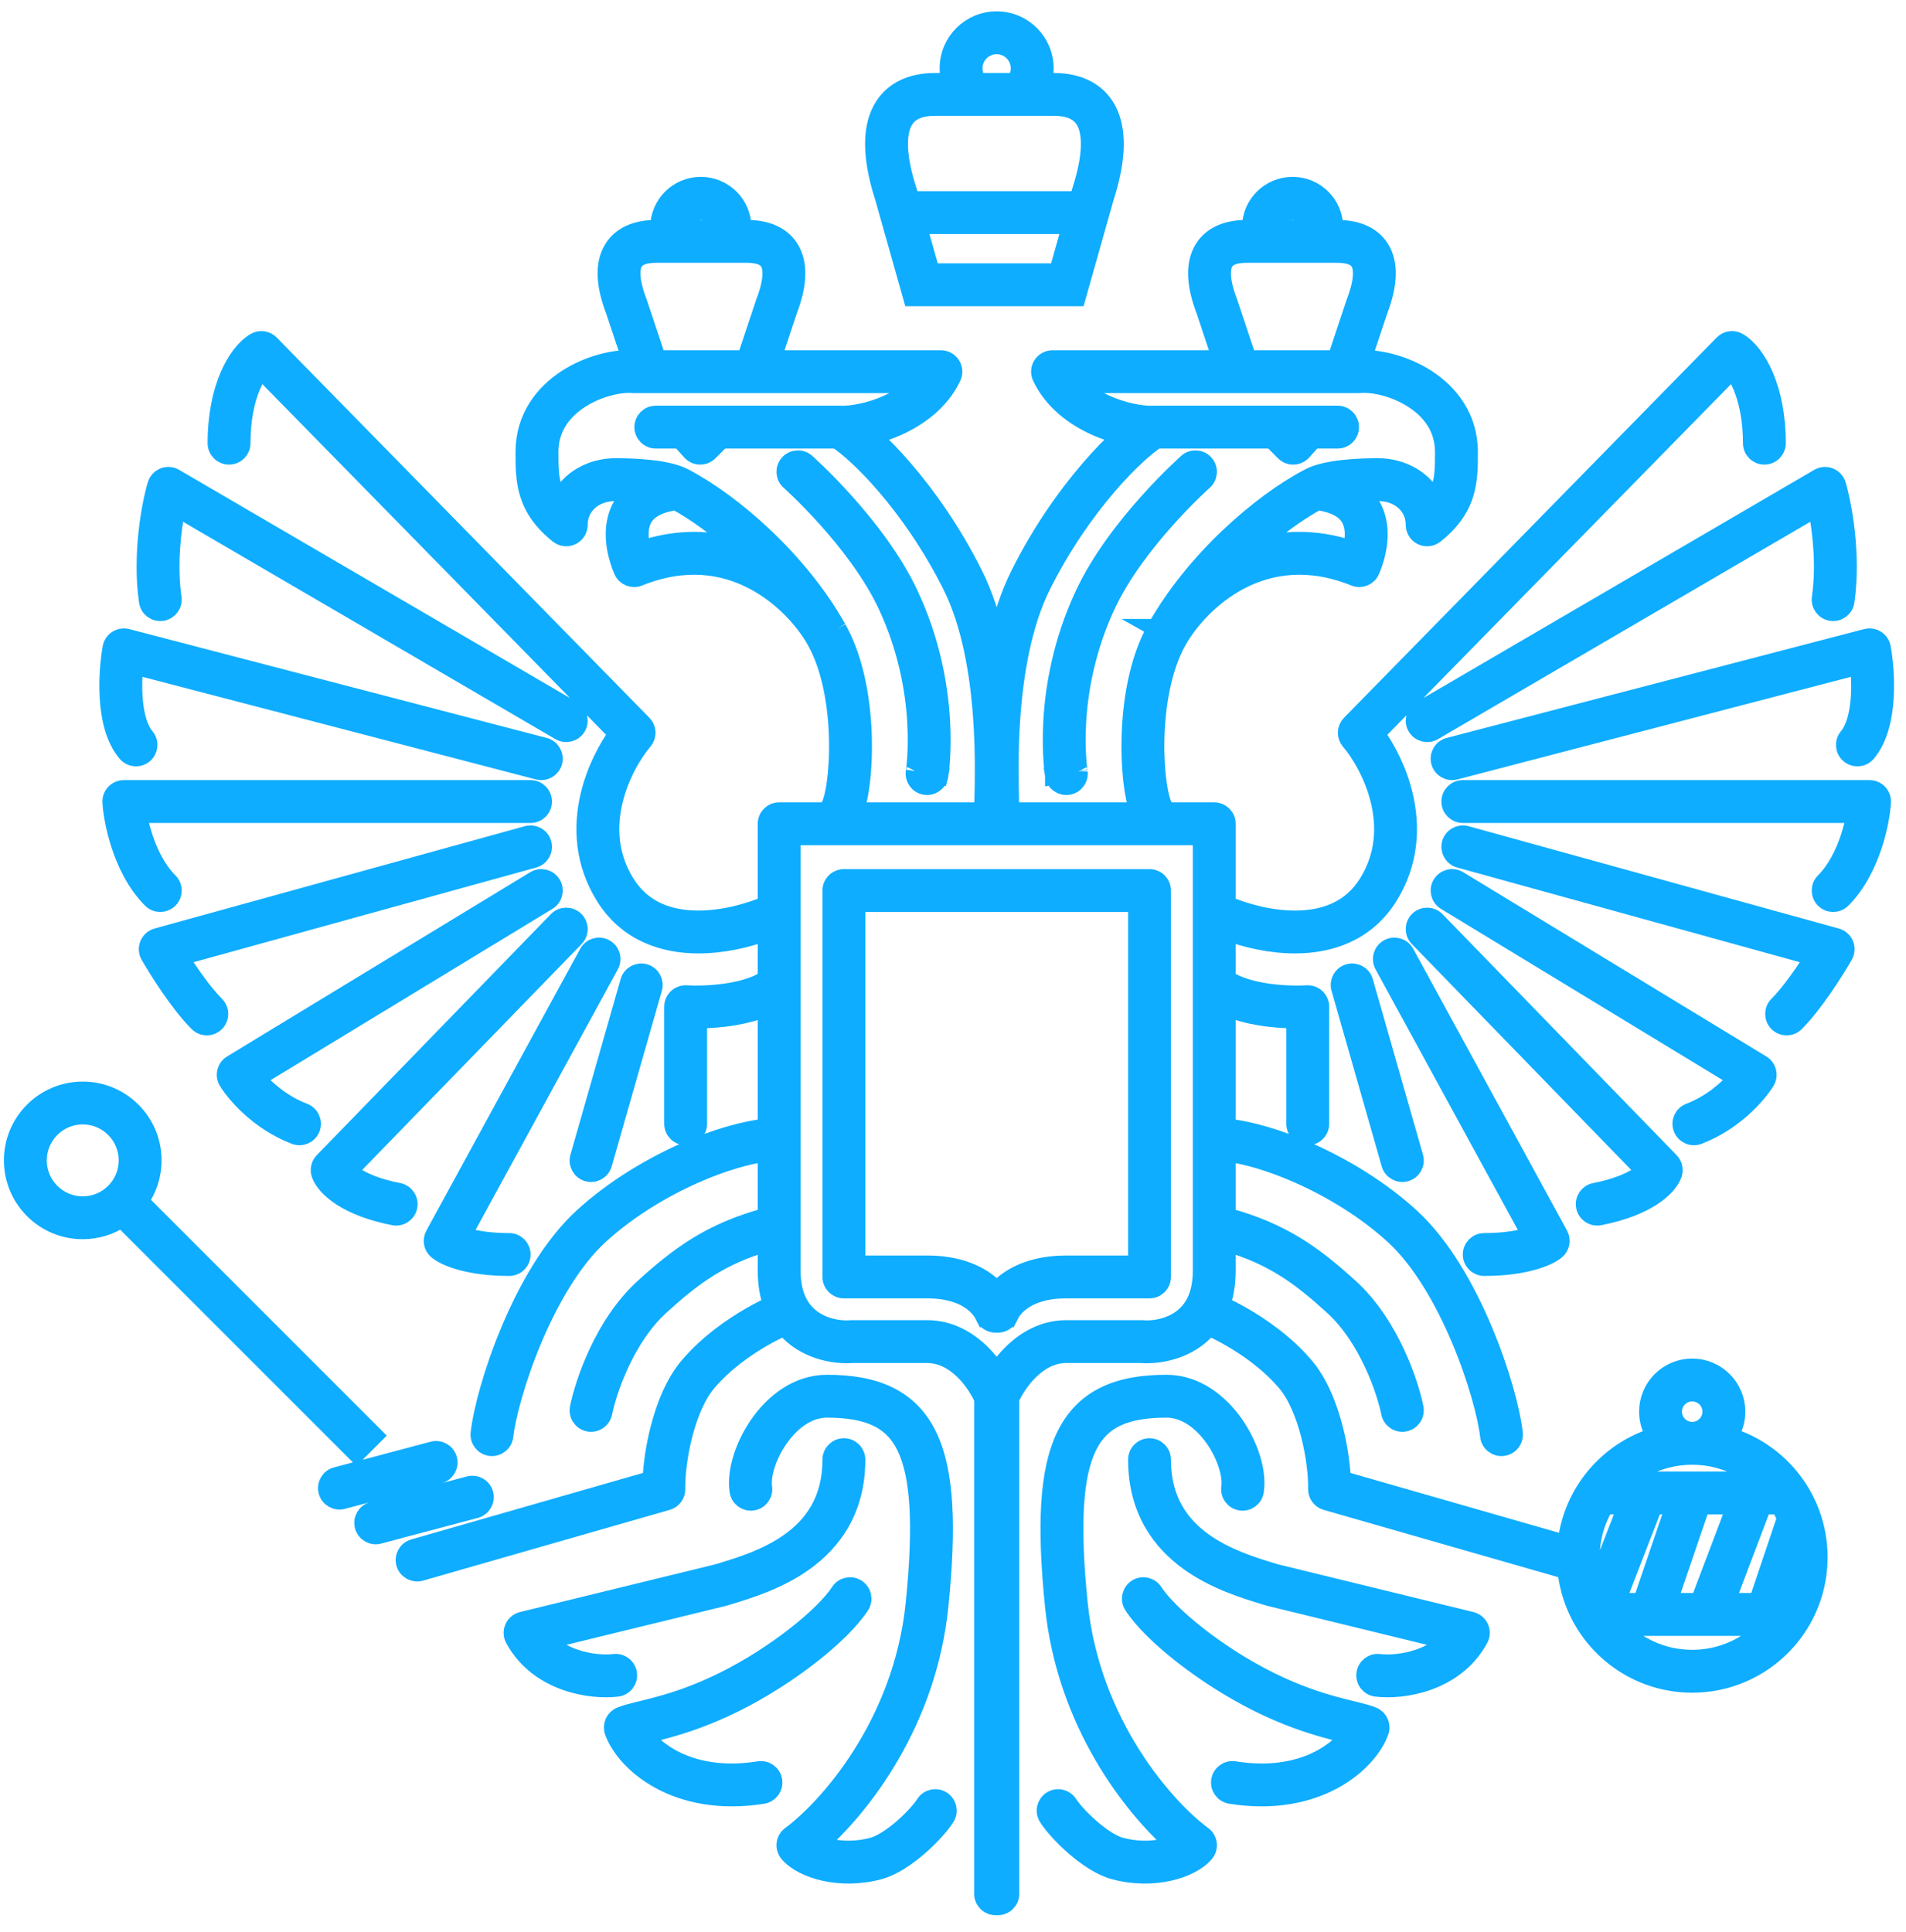 <svg width="73" height="74" viewBox="0 0 73 74" fill="none" xmlns="http://www.w3.org/2000/svg">
<path fill-rule="evenodd" clip-rule="evenodd" d="M26.841 7.123C25.964 7.123 25.254 7.834 25.254 8.711V8.773H25.13C24.41 8.773 23.742 9.003 23.42 9.64C23.121 10.23 23.211 11.011 23.544 11.884L24.169 13.757C23.46 13.739 22.512 13.982 21.717 14.493C20.844 15.054 20.095 15.981 20.095 17.308L20.095 17.342C20.095 17.848 20.095 18.384 20.256 18.906C20.428 19.463 20.77 19.972 21.393 20.469C21.535 20.582 21.728 20.604 21.891 20.526C22.054 20.447 22.158 20.282 22.158 20.102C22.158 19.387 22.73 18.84 23.58 18.84C23.778 18.84 24.011 18.844 24.253 18.857C23.906 19.15 23.71 19.512 23.618 19.884C23.428 20.649 23.678 21.442 23.854 21.85C23.956 22.084 24.226 22.195 24.463 22.099C26.242 21.381 27.719 21.634 28.858 22.231C30.016 22.837 30.837 23.809 31.237 24.518C31.245 24.53 31.252 24.543 31.259 24.556L31.259 24.557C31.837 25.596 32.074 27.033 32.101 28.327C32.115 28.968 32.076 29.557 32.009 30.021C31.976 30.253 31.936 30.448 31.894 30.599C31.849 30.759 31.811 30.84 31.794 30.866C31.752 30.93 31.727 31.004 31.72 31.079H29.842C29.582 31.079 29.371 31.29 29.371 31.55V34.656C28.686 34.949 27.706 35.226 26.735 35.223C25.642 35.22 24.622 34.868 23.978 33.854C23.305 32.793 23.263 31.674 23.499 30.681C23.737 29.678 24.253 28.83 24.645 28.369C24.803 28.184 24.793 27.909 24.623 27.735L10.347 13.171C10.196 13.017 9.96 12.985 9.774 13.094C9.393 13.316 9.03 13.788 8.764 14.416C8.492 15.061 8.301 15.917 8.301 16.973C8.301 17.233 8.512 17.444 8.772 17.444C9.032 17.444 9.243 17.233 9.243 16.973C9.243 16.029 9.413 15.299 9.631 14.783C9.75 14.503 9.877 14.297 9.991 14.153L23.662 28.1C23.25 28.676 22.809 29.507 22.582 30.464C22.303 31.64 22.342 33.033 23.183 34.359C24.054 35.731 25.437 36.161 26.732 36.165C27.689 36.168 28.632 35.941 29.371 35.669V37.495C29.032 37.731 28.528 37.894 27.961 37.991C27.319 38.1 26.676 38.109 26.29 38.085C26.16 38.077 26.033 38.123 25.938 38.212C25.843 38.301 25.789 38.425 25.789 38.555V43.04C25.789 43.3 26 43.511 26.26 43.511C26.52 43.511 26.731 43.3 26.731 43.04V39.038C27.135 39.035 27.625 39.003 28.119 38.919C28.528 38.85 28.969 38.74 29.371 38.564V43.189C28.484 43.279 27.375 43.605 26.247 44.102C24.901 44.696 23.48 45.555 22.32 46.618C21.13 47.709 20.194 49.376 19.537 50.939C18.878 52.504 18.471 54.033 18.374 54.892C18.345 55.15 18.531 55.383 18.789 55.413C19.048 55.442 19.281 55.256 19.31 54.997C19.394 54.255 19.769 52.817 20.405 51.304C21.043 49.789 21.914 48.268 22.956 47.313C24.027 46.331 25.356 45.525 26.627 44.964C27.668 44.506 28.637 44.226 29.371 44.137V46.6C27.249 47.172 26.029 48.065 24.644 49.329C23.87 50.036 23.302 50.953 22.907 51.795C22.511 52.637 22.274 53.433 22.176 53.923C22.125 54.178 22.29 54.426 22.545 54.477C22.8 54.528 23.049 54.362 23.099 54.107C23.182 53.694 23.395 52.971 23.759 52.195C24.124 51.419 24.628 50.619 25.279 50.025C26.537 48.876 27.591 48.099 29.371 47.578V48.67C29.371 49.168 29.447 49.602 29.583 49.978C29.365 50.08 29.083 50.22 28.767 50.401C28.048 50.813 27.131 51.445 26.386 52.314C25.831 52.961 25.473 53.883 25.255 54.74C25.077 55.437 24.983 56.133 24.96 56.68L15.846 59.295C15.596 59.366 15.451 59.627 15.523 59.877C15.595 60.127 15.856 60.272 16.106 60.2L25.556 57.489C25.762 57.43 25.902 57.239 25.897 57.025C25.886 56.545 25.965 55.767 26.167 54.972C26.371 54.17 26.684 53.413 27.101 52.927C27.75 52.169 28.568 51.601 29.235 51.218C29.559 51.033 29.842 50.895 30.046 50.802C30.794 51.72 31.962 51.904 32.649 51.852H35.507C36.06 51.852 36.535 52.12 36.922 52.501C37.278 52.852 37.529 53.271 37.66 53.568V72.529C37.66 72.789 37.871 73 38.131 73C38.145 73 38.16 72.999 38.174 72.998C38.188 72.999 38.202 73 38.216 73C38.477 73 38.687 72.789 38.687 72.529V53.568C38.818 53.271 39.07 52.852 39.426 52.501C39.813 52.12 40.288 51.852 40.841 51.852H43.698C44.385 51.904 45.553 51.72 46.301 50.802C46.506 50.895 46.789 51.033 47.112 51.218C47.779 51.601 48.597 52.169 49.247 52.927C49.663 53.413 49.976 54.17 50.18 54.972C50.382 55.767 50.462 56.545 50.45 57.025C50.445 57.239 50.585 57.43 50.791 57.489L60 60.131C60.071 60.83 60.29 61.486 60.627 62.066C61.463 63.507 63.024 64.478 64.811 64.478C66.599 64.478 68.16 63.507 68.996 62.066C69.41 61.353 69.647 60.524 69.647 59.642C69.647 59.056 69.543 58.493 69.351 57.972C69.212 57.594 69.028 57.239 68.805 56.913C68.188 56.013 67.275 55.331 66.204 55.01C66.388 54.74 66.495 54.415 66.495 54.065C66.495 53.135 65.741 52.381 64.811 52.381C63.882 52.381 63.128 53.135 63.128 54.065C63.128 54.415 63.235 54.74 63.418 55.01C62.348 55.331 61.435 56.013 60.818 56.913C60.374 57.563 60.084 58.327 60 59.151L51.388 56.68C51.365 56.133 51.27 55.437 51.093 54.74C50.875 53.883 50.517 52.961 49.962 52.314C49.217 51.445 48.299 50.813 47.58 50.401C47.264 50.22 46.982 50.08 46.765 49.978C46.901 49.602 46.976 49.168 46.976 48.67V47.578C48.757 48.099 49.81 48.876 51.068 50.025C51.72 50.619 52.223 51.419 52.588 52.195C52.953 52.971 53.165 53.694 53.248 54.107C53.299 54.362 53.547 54.528 53.802 54.477C54.057 54.426 54.222 54.178 54.172 53.923C54.074 53.433 53.837 52.637 53.441 51.795C53.045 50.953 52.477 50.036 51.703 49.329C50.318 48.065 49.099 47.172 46.976 46.6V44.137C47.71 44.226 48.68 44.506 49.72 44.964C50.992 45.525 52.321 46.331 53.392 47.313C54.433 48.268 55.305 49.789 55.942 51.304C56.579 52.817 56.954 54.255 57.038 54.997C57.067 55.256 57.3 55.442 57.558 55.413C57.817 55.383 58.003 55.15 57.974 54.892C57.877 54.033 57.469 52.504 56.81 50.939C56.153 49.376 55.217 47.709 54.028 46.618C52.868 45.555 51.447 44.696 50.1 44.102C48.973 43.605 47.863 43.279 46.976 43.189V38.564C47.379 38.74 47.819 38.85 48.228 38.919C48.722 39.003 49.212 39.035 49.616 39.038V43.04C49.616 43.3 49.827 43.511 50.087 43.511C50.347 43.511 50.558 43.3 50.558 43.04V38.555C50.558 38.425 50.504 38.301 50.41 38.212C50.315 38.123 50.188 38.077 50.058 38.085C49.672 38.109 49.029 38.1 48.386 37.991C47.819 37.894 47.315 37.731 46.976 37.495V35.669C47.715 35.941 48.658 36.168 49.616 36.165C50.911 36.161 52.294 35.731 53.165 34.359C54.006 33.033 54.044 31.64 53.765 30.464C53.538 29.507 53.098 28.676 52.685 28.1L66.357 14.153C66.47 14.297 66.598 14.503 66.716 14.783C66.934 15.299 67.105 16.029 67.105 16.973C67.105 17.233 67.316 17.444 67.576 17.444C67.836 17.444 68.047 17.233 68.047 16.973C68.047 15.917 67.856 15.061 67.584 14.416C67.318 13.788 66.955 13.316 66.574 13.094C66.387 12.985 66.151 13.017 66 13.171L51.725 27.735C51.554 27.909 51.544 28.184 51.702 28.369C52.094 28.83 52.611 29.678 52.849 30.681C53.085 31.674 53.043 32.793 52.37 33.854C51.726 34.868 50.706 35.22 49.613 35.223C48.642 35.226 47.662 34.949 46.976 34.656V31.55C46.976 31.29 46.766 31.079 46.505 31.079H44.628C44.621 31.004 44.595 30.93 44.554 30.866C44.537 30.84 44.498 30.759 44.454 30.599C44.412 30.448 44.372 30.253 44.338 30.021C44.271 29.557 44.233 28.968 44.246 28.327C44.274 27.033 44.511 25.596 45.088 24.557L45.089 24.556C45.096 24.543 45.103 24.53 45.11 24.518C45.511 23.809 46.332 22.837 47.489 22.231C48.628 21.634 50.106 21.381 51.885 22.099C52.122 22.195 52.392 22.084 52.493 21.85C52.67 21.442 52.919 20.649 52.73 19.884C52.638 19.512 52.441 19.15 52.094 18.857C52.337 18.844 52.569 18.84 52.767 18.84C53.617 18.84 54.19 19.387 54.19 20.102C54.19 20.282 54.293 20.447 54.456 20.526C54.619 20.604 54.813 20.582 54.954 20.469C55.577 19.972 55.919 19.463 56.091 18.906C56.252 18.384 56.252 17.848 56.252 17.342V17.308C56.252 15.981 55.503 15.054 54.631 14.493C53.835 13.982 52.888 13.739 52.179 13.757L52.803 11.884C53.136 11.011 53.227 10.23 52.928 9.64C52.605 9.003 51.937 8.773 51.218 8.773H51.094V8.711C51.094 7.834 50.383 7.123 49.506 7.123C48.629 7.123 47.919 7.834 47.919 8.711V8.773H47.745C47.026 8.773 46.358 9.003 46.035 9.64C45.736 10.23 45.827 11.011 46.159 11.884L46.786 13.764H40.312C40.15 13.764 40 13.846 39.914 13.983C39.827 14.119 39.817 14.29 39.886 14.436C40.325 15.363 41.152 15.967 41.958 16.331C42.297 16.484 42.643 16.6 42.973 16.682C42.585 17.032 42.151 17.476 41.703 18C40.825 19.024 39.866 20.38 39.057 21.998C38.655 22.802 38.372 23.701 38.174 24.611C37.975 23.701 37.693 22.802 37.291 21.998C36.481 20.38 35.523 19.024 34.645 18C34.196 17.476 33.763 17.032 33.375 16.682C33.705 16.6 34.051 16.484 34.389 16.331C35.195 15.967 36.023 15.363 36.462 14.436C36.531 14.29 36.52 14.119 36.434 13.983C36.347 13.846 36.197 13.764 36.036 13.764H29.562L30.188 11.884C30.521 11.011 30.611 10.23 30.312 9.64C29.99 9.003 29.322 8.773 28.603 8.773H28.429V8.711C28.429 7.834 27.718 7.123 26.841 7.123ZM26.195 8.773H27.487V8.711C27.487 8.354 27.198 8.065 26.841 8.065C26.485 8.065 26.195 8.354 26.195 8.711V8.773ZM25.164 13.764H28.569L29.301 11.567L29.305 11.558C29.615 10.748 29.587 10.291 29.472 10.065C29.38 9.883 29.154 9.715 28.603 9.715H25.13C24.578 9.715 24.352 9.883 24.26 10.065C24.146 10.291 24.118 10.748 24.427 11.558L24.431 11.567L25.164 13.764ZM25.89 19.189C25.406 19.256 25.098 19.394 24.903 19.543C24.695 19.702 24.585 19.896 24.532 20.111C24.457 20.414 24.496 20.758 24.574 21.055C26.004 20.583 27.283 20.648 28.372 21.005C27.521 20.232 26.648 19.603 25.89 19.189ZM32.057 24.055C32.062 24.062 32.066 24.07 32.071 24.078L32.083 24.1C32.767 25.332 33.014 26.946 33.043 28.308C33.057 28.995 33.017 29.636 32.941 30.156C32.904 30.416 32.857 30.651 32.801 30.851C32.78 30.928 32.756 31.005 32.729 31.079H37.66C37.661 30.974 37.665 30.836 37.669 30.67L37.669 30.67C37.686 29.994 37.714 28.854 37.623 27.531C37.507 25.835 37.196 23.916 36.448 22.419C35.677 20.877 34.763 19.585 33.93 18.613C33.157 17.711 32.473 17.107 32.053 16.829H27.628L27.152 17.306C27.061 17.397 26.936 17.447 26.807 17.444C26.678 17.441 26.556 17.385 26.47 17.29L26.052 16.829H25.118C24.858 16.829 24.647 16.618 24.647 16.358C24.647 16.098 24.858 15.887 25.118 15.887H32.189C32.194 15.887 32.2 15.887 32.206 15.888C32.609 15.902 33.312 15.785 34.002 15.473C34.426 15.281 34.822 15.026 35.135 14.705H24.287C24.273 14.705 24.26 14.705 24.246 14.704C23.754 14.661 22.927 14.835 22.226 15.286C21.541 15.726 21.037 16.388 21.037 17.308V17.309C21.037 17.853 21.041 18.254 21.156 18.628C21.21 18.803 21.292 18.98 21.422 19.163C21.798 18.376 22.64 17.898 23.58 17.898C23.944 17.898 24.429 17.913 24.897 17.964C25.347 18.013 25.848 18.103 26.199 18.287C28.084 19.273 30.616 21.487 32.057 24.055ZM38.174 32.019C38.16 32.02 38.145 32.021 38.131 32.021H30.313V48.67C30.313 49.254 30.441 49.676 30.62 49.981C31.081 50.767 32.011 50.96 32.592 50.912C32.605 50.911 32.618 50.91 32.631 50.91H35.507C36.386 50.91 37.085 51.34 37.583 51.83C37.816 52.06 38.014 52.311 38.174 52.554C38.334 52.311 38.531 52.06 38.765 51.83C39.262 51.34 39.961 50.91 40.841 50.91H43.717C43.73 50.91 43.743 50.911 43.756 50.912C44.336 50.96 45.267 50.767 45.728 49.981C45.907 49.676 46.035 49.254 46.035 48.67V32.021H38.216C38.202 32.021 38.188 32.02 38.174 32.019ZM64.811 55.748C63.831 55.748 62.935 56.11 62.25 56.709H67.373C66.688 56.11 65.792 55.748 64.811 55.748ZM68.159 57.65H67.502L66.097 61.359H67.325L68.408 58.146C68.337 57.974 68.253 57.809 68.159 57.65ZM68.347 61.277L68.615 60.482C68.554 60.759 68.463 61.025 68.347 61.277ZM64.811 63.536C65.934 63.536 66.945 63.061 67.656 62.301H61.967C62.678 63.061 63.689 63.536 64.811 63.536ZM61.895 61.359H62.888L64.153 57.65H63.332L61.895 61.359ZM62.322 57.65H61.465C61.117 58.233 60.918 58.913 60.918 59.642C60.918 60.05 60.98 60.443 61.096 60.812L62.322 57.65ZM65.148 57.65L63.883 61.359H65.09L66.495 57.65H65.148ZM43.546 30.851C43.568 30.928 43.592 31.005 43.619 31.079H38.687C38.686 30.974 38.683 30.836 38.679 30.67C38.662 29.994 38.633 28.854 38.724 27.531C38.841 25.835 39.151 23.916 39.899 22.419C40.671 20.877 41.584 19.585 42.418 18.613C43.191 17.711 43.875 17.107 44.294 16.829H48.72L49.196 17.306C49.287 17.397 49.411 17.447 49.54 17.444C49.669 17.441 49.791 17.385 49.878 17.29L50.296 16.829H51.229C51.489 16.829 51.7 16.618 51.7 16.358C51.7 16.098 51.489 15.887 51.229 15.887H44.159C44.153 15.887 44.148 15.887 44.142 15.888C43.739 15.902 43.036 15.785 42.346 15.473C41.921 15.281 41.526 15.026 41.212 14.705H52.061C52.074 14.705 52.088 14.705 52.101 14.704C52.593 14.661 53.421 14.835 54.121 15.286C54.806 15.726 55.31 16.388 55.31 17.308V17.309C55.31 17.854 55.307 18.254 55.191 18.628C55.137 18.803 55.056 18.98 54.925 19.163C54.55 18.376 53.707 17.898 52.767 17.898C52.404 17.898 51.918 17.913 51.45 17.964C51 18.013 50.499 18.103 50.148 18.287C48.263 19.272 45.732 21.487 44.29 24.054C44.764 23.217 45.706 22.102 47.052 21.396C47.342 21.244 47.651 21.112 47.976 21.005C48.827 20.232 49.699 19.603 50.458 19.189C50.942 19.256 51.249 19.394 51.445 19.543C51.652 19.702 51.762 19.896 51.816 20.111C51.891 20.414 51.851 20.758 51.773 21.055C50.343 20.583 49.064 20.648 47.976 21.005C46.894 21.989 45.846 23.207 45.111 24.516L44.7 24.286L44.289 24.055L44.29 24.055C44.281 24.07 44.273 24.085 44.264 24.1C43.58 25.332 43.333 26.946 43.305 28.308C43.29 28.995 43.331 29.636 43.406 30.156C43.444 30.416 43.491 30.651 43.546 30.851ZM51.916 11.567L51.92 11.558C52.23 10.748 52.202 10.291 52.087 10.065C51.995 9.883 51.769 9.715 51.218 9.715H47.745C47.193 9.715 46.968 9.883 46.875 10.065C46.761 10.291 46.733 10.748 47.043 11.558L47.046 11.567L47.779 13.764H51.184L51.916 11.567ZM50.152 8.773V8.711C50.152 8.354 49.863 8.065 49.506 8.065C49.15 8.065 48.861 8.354 48.861 8.711V8.773H50.152ZM64.811 53.323C64.402 53.323 64.07 53.655 64.07 54.065C64.07 54.474 64.402 54.806 64.811 54.806C65.221 54.806 65.553 54.474 65.553 54.065C65.553 53.655 65.221 53.323 64.811 53.323Z" fill="#0EADFF"/>
<path d="M46.099 18.423L45.787 18.07L45.474 17.718L45.474 17.718L45.474 17.718L45.472 17.72L45.465 17.726C45.459 17.731 45.451 17.738 45.441 17.748C45.42 17.767 45.39 17.794 45.351 17.83C45.274 17.901 45.164 18.005 45.028 18.138C44.756 18.402 44.381 18.782 43.968 19.244C43.147 20.161 42.154 21.424 41.525 22.766C40.674 24.581 40.386 26.308 40.311 27.581C40.273 28.217 40.289 28.742 40.314 29.111C40.327 29.295 40.342 29.44 40.354 29.541C40.36 29.592 40.365 29.631 40.369 29.659C40.371 29.672 40.373 29.683 40.374 29.691L40.376 29.701L40.376 29.705L40.376 29.705C40.376 29.705 40.376 29.705 40.841 29.628L41.305 29.55L41.305 29.546L41.304 29.54C41.303 29.536 41.302 29.53 41.301 29.524C41.298 29.503 41.294 29.471 41.289 29.428C41.278 29.343 41.265 29.213 41.254 29.047C41.231 28.712 41.216 28.228 41.251 27.636C41.321 26.452 41.589 24.848 42.377 23.166C42.949 21.946 43.873 20.762 44.67 19.872C45.066 19.429 45.425 19.065 45.685 18.812C45.815 18.686 45.919 18.587 45.991 18.521C46.027 18.488 46.054 18.463 46.073 18.446C46.082 18.438 46.089 18.432 46.093 18.428L46.098 18.424L46.099 18.423Z" fill="#0EADFF"/>
<path d="M30.873 17.718C30.678 17.545 30.381 17.563 30.208 17.758L30.248 18.423L30.25 18.424L30.254 18.428C30.259 18.432 30.265 18.438 30.275 18.446C30.293 18.463 30.321 18.488 30.357 18.521C30.428 18.587 30.533 18.686 30.663 18.812C30.922 19.065 31.282 19.429 31.677 19.872C32.474 20.762 33.398 21.946 33.97 23.166C34.758 24.848 35.026 26.452 35.096 27.636C35.131 28.228 35.117 28.712 35.094 29.047C35.083 29.213 35.069 29.343 35.059 29.428C35.056 29.448 35.054 29.465 35.052 29.48C35.05 29.498 35.048 29.513 35.046 29.524L35.045 29.53C35.044 29.537 35.043 29.542 35.043 29.546L35.042 29.55L35.042 29.55L35.042 29.55C35 29.807 35.173 30.049 35.429 30.092C35.686 30.135 35.928 29.962 35.971 29.705L35.507 29.628C35.971 29.705 35.971 29.705 35.971 29.705L35.971 29.705L35.972 29.701L35.974 29.691C35.975 29.683 35.976 29.672 35.978 29.659C35.982 29.631 35.988 29.592 35.994 29.541C36.006 29.44 36.021 29.295 36.034 29.111C36.059 28.742 36.074 28.217 36.036 27.581C35.961 26.308 35.674 24.581 34.823 22.766C34.194 21.424 33.2 20.161 32.379 19.244C31.966 18.782 31.592 18.402 31.32 18.138C31.184 18.005 31.073 17.901 30.996 17.83C30.957 17.794 30.927 17.767 30.907 17.748C30.896 17.738 30.888 17.731 30.882 17.726L30.876 17.72L30.873 17.718L30.873 17.718Z" fill="#0EADFF"/>
<path fill-rule="evenodd" clip-rule="evenodd" d="M36.338 2.618C36.338 2.801 36.365 2.978 36.415 3.145H35.813C34.858 3.145 34.061 3.512 33.692 4.371C33.353 5.163 33.438 6.258 33.867 7.589L34.937 11.377H41.236L42.306 7.589C42.736 6.258 42.82 5.163 42.481 4.371C42.112 3.512 41.315 3.145 40.36 3.145H39.928C39.978 2.978 40.005 2.801 40.005 2.618C40.005 1.605 39.184 0.784 38.172 0.784C37.159 0.784 36.338 1.605 36.338 2.618ZM38.172 1.726C37.679 1.726 37.28 2.125 37.28 2.618C37.28 2.815 37.344 2.997 37.453 3.145H38.891C38.999 2.997 39.063 2.815 39.063 2.618C39.063 2.125 38.664 1.726 38.172 1.726ZM37.251 4.087H35.813C35.105 4.087 34.733 4.334 34.558 4.742C34.356 5.214 34.354 6.034 34.766 7.308L34.769 7.316L34.869 7.671H41.304L41.404 7.316L41.407 7.308C41.819 6.034 41.817 5.214 41.615 4.742C41.44 4.334 41.068 4.087 40.36 4.087H39.129H37.251ZM41.038 8.612H35.135L35.65 10.435H40.523L41.038 8.612Z" fill="#0EADFF"/>
<path d="M46.139 17.758C45.967 17.563 45.669 17.545 45.474 17.718L45.787 18.07L46.099 18.423C46.294 18.25 46.312 17.953 46.139 17.758Z" fill="#0EADFF"/>
<path d="M44.7 24.286L45.111 24.516C45.846 23.207 46.894 21.989 47.976 21.005C47.651 21.112 47.342 21.244 47.052 21.396C45.706 22.102 44.764 23.217 44.29 24.054L44.7 24.286Z" fill="#0EADFF"/>
<path d="M40.919 30.092C41.175 30.049 41.348 29.807 41.305 29.55L40.841 29.628L40.376 29.705C40.419 29.962 40.662 30.135 40.919 30.092Z" fill="#0EADFF"/>
<path fill-rule="evenodd" clip-rule="evenodd" d="M38.174 33.638C38.16 33.636 38.145 33.636 38.131 33.636H32.321C32.061 33.636 31.85 33.846 31.85 34.106V48.905C31.85 49.165 32.061 49.376 32.321 49.376H35.507C36.482 49.376 37.028 49.67 37.324 49.921C37.475 50.05 37.57 50.176 37.626 50.264C37.654 50.309 37.671 50.343 37.681 50.364C37.686 50.374 37.688 50.38 37.69 50.383L37.688 50.379L37.688 50.377L37.687 50.377C37.687 50.377 37.687 50.377 37.764 50.349L37.69 50.383C37.765 50.586 37.967 50.707 38.174 50.688C38.381 50.707 38.583 50.586 38.658 50.383L38.584 50.349C38.66 50.377 38.66 50.377 38.66 50.377L38.66 50.377L38.66 50.379L38.658 50.383C38.659 50.38 38.662 50.374 38.666 50.364C38.676 50.343 38.694 50.309 38.722 50.264C38.777 50.176 38.872 50.05 39.024 49.921C39.319 49.67 39.865 49.376 40.841 49.376H44.026C44.287 49.376 44.497 49.165 44.497 48.905V34.106C44.497 33.846 44.287 33.636 44.026 33.636H38.216C38.202 33.636 38.188 33.636 38.174 33.638ZM32.792 34.577V48.434H35.507C36.69 48.434 37.457 48.798 37.934 49.203C38.025 49.281 38.105 49.36 38.174 49.436C38.243 49.36 38.322 49.281 38.414 49.203C38.891 48.798 39.657 48.434 40.841 48.434H43.556V34.577H38.216C38.202 34.577 38.188 34.577 38.174 34.575C38.16 34.577 38.145 34.577 38.131 34.577H32.792Z" fill="#0EADFF"/>
<path d="M54.998 35.255C54.817 35.068 54.519 35.064 54.332 35.245C54.146 35.426 54.141 35.724 54.323 35.911L63.011 44.856C62.945 44.916 62.859 44.983 62.748 45.054C62.422 45.263 61.893 45.497 61.084 45.654C60.829 45.704 60.663 45.952 60.712 46.207C60.762 46.462 61.009 46.629 61.265 46.579C62.166 46.403 62.811 46.132 63.256 45.847C63.685 45.572 63.968 45.257 64.07 44.97C64.129 44.801 64.088 44.613 63.963 44.485L54.998 35.255Z" fill="#0EADFF"/>
<path d="M53.818 36.504C53.693 36.276 53.407 36.192 53.179 36.317C52.951 36.441 52.867 36.727 52.991 36.956L58.651 47.324C58.585 47.348 58.507 47.372 58.419 47.396C58.059 47.493 57.539 47.575 56.846 47.575C56.586 47.575 56.375 47.786 56.375 48.046C56.375 48.306 56.586 48.517 56.846 48.517C57.613 48.517 58.215 48.426 58.663 48.305C59.097 48.189 59.419 48.036 59.599 47.886C59.771 47.742 59.818 47.496 59.711 47.299L53.818 36.504Z" fill="#0EADFF"/>
<path d="M52.241 37.592C52.169 37.341 51.909 37.197 51.659 37.268C51.408 37.34 51.264 37.6 51.335 37.85L53.257 44.577C53.328 44.827 53.589 44.972 53.839 44.901C54.089 44.829 54.234 44.569 54.163 44.319L52.241 37.592Z" fill="#0EADFF"/>
<path d="M55.86 33.704C55.638 33.569 55.348 33.64 55.213 33.862C55.078 34.084 55.149 34.374 55.371 34.509L66.537 41.296C66.174 41.717 65.542 42.283 64.71 42.6C64.466 42.692 64.344 42.964 64.437 43.207C64.529 43.45 64.801 43.572 65.044 43.48C66.416 42.959 67.324 41.902 67.626 41.408C67.691 41.301 67.711 41.173 67.681 41.051C67.652 40.93 67.575 40.825 67.468 40.76L55.86 33.704Z" fill="#0EADFF"/>
<path d="M56.153 31.979C55.902 31.91 55.643 32.057 55.573 32.307C55.504 32.558 55.651 32.818 55.902 32.887L69.486 36.641C69.112 37.236 68.567 38.027 68.095 38.499C67.911 38.683 67.911 38.981 68.095 39.165C68.279 39.349 68.577 39.349 68.761 39.165C69.49 38.436 70.306 37.133 70.618 36.587C70.691 36.46 70.7 36.308 70.645 36.173C70.59 36.039 70.475 35.938 70.335 35.899L56.153 31.979Z" fill="#0EADFF"/>
<path d="M56.027 30.227C55.767 30.227 55.556 30.438 55.556 30.698C55.556 30.958 55.767 31.169 56.027 31.169H71.072C71.026 31.423 70.954 31.736 70.845 32.069C70.643 32.684 70.331 33.32 69.877 33.773C69.693 33.957 69.693 34.255 69.877 34.439C70.061 34.623 70.359 34.623 70.543 34.44C71.142 33.84 71.514 33.049 71.74 32.362C71.966 31.674 72.059 31.043 72.074 30.72C72.08 30.591 72.034 30.466 71.945 30.373C71.856 30.28 71.733 30.227 71.604 30.227H56.027Z" fill="#0EADFF"/>
<path d="M72.067 24.803C72.044 24.675 71.968 24.561 71.857 24.491C71.747 24.421 71.612 24.399 71.485 24.432L55.497 28.6C55.245 28.666 55.094 28.923 55.16 29.175C55.225 29.427 55.483 29.577 55.734 29.512L71.21 25.477C71.246 25.828 71.264 26.248 71.239 26.668C71.197 27.339 71.049 27.907 70.78 28.225C70.612 28.423 70.636 28.721 70.835 28.889C71.034 29.056 71.331 29.032 71.499 28.833C71.973 28.272 72.135 27.443 72.178 26.726C72.224 25.987 72.15 25.258 72.067 24.803Z" fill="#0EADFF"/>
<path d="M70.352 18.571C70.311 18.432 70.208 18.32 70.074 18.266C69.939 18.213 69.787 18.224 69.662 18.297L54.423 27.193C54.198 27.324 54.123 27.612 54.254 27.837C54.385 28.061 54.673 28.137 54.898 28.006L69.591 19.429C69.764 20.278 69.926 21.627 69.743 22.899C69.707 23.156 69.885 23.395 70.143 23.432C70.4 23.469 70.639 23.29 70.676 23.033C70.936 21.221 70.57 19.314 70.352 18.571Z" fill="#0EADFF"/>
<path d="M32.792 55.903C32.792 55.643 32.581 55.432 32.321 55.432C32.061 55.432 31.85 55.643 31.85 55.903C31.85 57.47 31.135 58.425 30.241 59.06C29.385 59.67 28.375 59.979 27.637 60.205C27.587 60.22 27.538 60.235 27.491 60.249L19.998 62.079C19.857 62.114 19.739 62.212 19.68 62.345C19.62 62.479 19.627 62.632 19.696 62.761C20.168 63.633 20.931 64.129 21.669 64.39C22.401 64.649 23.141 64.69 23.637 64.63C23.895 64.599 24.079 64.365 24.048 64.106C24.017 63.848 23.782 63.664 23.524 63.695C23.164 63.739 22.571 63.71 21.983 63.502C21.587 63.362 21.208 63.146 20.901 62.828L27.728 61.161C27.732 61.16 27.736 61.159 27.741 61.157C27.746 61.156 27.75 61.155 27.755 61.153C27.808 61.137 27.865 61.12 27.924 61.102C28.651 60.88 29.8 60.531 30.788 59.828C31.883 59.048 32.792 57.827 32.792 55.903Z" fill="#0EADFF"/>
<path d="M31.671 53.002C30.542 53.002 29.644 53.73 29.076 54.538C28.514 55.336 28.177 56.349 28.292 57.107C28.331 57.364 28.571 57.541 28.828 57.502C29.086 57.462 29.262 57.222 29.223 56.965C29.158 56.535 29.363 55.766 29.846 55.08C30.322 54.403 30.971 53.944 31.671 53.944C32.496 53.944 33.127 54.06 33.609 54.294C34.077 54.521 34.432 54.872 34.69 55.402C35.229 56.509 35.344 58.379 35.038 61.404C34.567 66.076 31.647 69.291 30.282 70.29C30.177 70.367 30.109 70.484 30.093 70.614C30.078 70.744 30.117 70.874 30.201 70.974C30.479 71.304 30.994 71.558 31.571 71.687C32.169 71.821 32.901 71.839 33.673 71.632C34.199 71.491 34.752 71.103 35.187 70.726C35.628 70.343 36.023 69.907 36.219 69.595C36.358 69.375 36.292 69.085 36.072 68.946C35.852 68.807 35.561 68.873 35.422 69.093C35.293 69.298 34.972 69.666 34.57 70.014C34.162 70.368 33.742 70.638 33.429 70.722C32.814 70.887 32.236 70.871 31.777 70.768C31.613 70.731 31.471 70.685 31.352 70.636C32.972 69.214 35.522 65.985 35.975 61.499C36.28 58.482 36.205 56.363 35.537 54.99C35.192 54.281 34.689 53.771 34.02 53.446C33.362 53.127 32.574 53.002 31.671 53.002Z" fill="#0EADFF"/>
<path d="M41.309 61.404C41.004 58.379 41.119 56.509 41.657 55.402C41.916 54.872 42.27 54.521 42.739 54.294C43.22 54.06 43.851 53.944 44.676 53.944C45.377 53.944 46.025 54.403 46.502 55.08C46.985 55.766 47.19 56.535 47.124 56.965C47.085 57.222 47.262 57.462 47.519 57.502C47.776 57.541 48.016 57.364 48.056 57.107C48.171 56.349 47.834 55.336 47.272 54.538C46.704 53.73 45.805 53.002 44.676 53.002C43.774 53.002 42.985 53.127 42.328 53.446C41.658 53.771 41.156 54.281 40.81 54.99C40.143 56.363 40.068 58.482 40.372 61.499C40.825 65.985 43.375 69.214 44.996 70.636C44.877 70.685 44.735 70.731 44.57 70.768C44.112 70.871 43.534 70.887 42.918 70.722C42.605 70.638 42.186 70.368 41.778 70.014C41.376 69.666 41.055 69.298 40.925 69.093C40.787 68.873 40.496 68.807 40.276 68.946C40.056 69.085 39.99 69.375 40.129 69.595C40.325 69.907 40.719 70.343 41.161 70.726C41.596 71.103 42.148 71.491 42.674 71.632C43.446 71.839 44.179 71.821 44.776 71.687C45.354 71.558 45.868 71.304 46.147 70.974C46.231 70.874 46.27 70.744 46.254 70.614C46.239 70.484 46.17 70.367 46.065 70.29C44.701 69.291 41.781 66.076 41.309 61.404Z" fill="#0EADFF"/>
<path d="M44.186 60.971C44.045 60.753 43.753 60.691 43.535 60.832C43.317 60.973 43.254 61.265 43.396 61.483C43.764 62.051 44.464 62.733 45.301 63.387C46.148 64.049 47.171 64.71 48.217 65.228C49.265 65.746 50.146 66.036 50.836 66.225C51.109 66.3 51.354 66.36 51.561 66.411C51.609 66.422 51.655 66.434 51.7 66.445C51.123 67.205 49.688 68.189 47.277 67.803C47.02 67.762 46.779 67.937 46.738 68.194C46.697 68.451 46.871 68.692 47.128 68.734C50.448 69.264 52.411 67.515 52.84 66.317C52.925 66.08 52.809 65.819 52.576 65.723C52.397 65.649 52.171 65.591 51.937 65.533C51.885 65.52 51.833 65.507 51.778 65.494C51.572 65.444 51.344 65.388 51.086 65.317C50.439 65.139 49.617 64.869 48.635 64.383C47.651 63.897 46.682 63.271 45.881 62.645C45.071 62.012 44.469 61.407 44.186 60.971Z" fill="#0EADFF"/>
<path d="M44.026 55.432C43.766 55.432 43.556 55.643 43.556 55.903C43.556 57.827 44.465 59.048 45.56 59.828C46.548 60.531 47.696 60.88 48.424 61.102C48.483 61.12 48.539 61.137 48.593 61.153C48.601 61.156 48.611 61.159 48.62 61.161L55.446 62.828C55.139 63.146 54.76 63.362 54.364 63.502C53.777 63.71 53.184 63.739 52.823 63.695C52.565 63.664 52.331 63.848 52.3 64.106C52.268 64.365 52.453 64.599 52.711 64.63C53.207 64.69 53.946 64.649 54.678 64.39C55.417 64.129 56.179 63.633 56.651 62.761C56.721 62.632 56.727 62.479 56.668 62.345C56.609 62.212 56.491 62.114 56.349 62.079L48.857 60.249C48.809 60.235 48.761 60.22 48.711 60.205C47.972 59.979 46.963 59.67 46.106 59.06C45.213 58.425 44.497 57.47 44.497 55.903C44.497 55.643 44.287 55.432 44.026 55.432Z" fill="#0EADFF"/>
<path fill-rule="evenodd" clip-rule="evenodd" d="M3.169 41.773C1.695 41.773 0.5 42.967 0.5 44.441C0.5 45.915 1.695 47.11 3.169 47.11C3.721 47.11 4.233 46.943 4.659 46.656L13.652 55.648L14.318 54.982L5.335 46C5.651 45.562 5.838 45.023 5.838 44.441C5.838 42.967 4.643 41.773 3.169 41.773ZM3.169 42.714C2.215 42.714 1.442 43.488 1.442 44.441C1.442 45.395 2.215 46.168 3.169 46.168C4.123 46.168 4.896 45.395 4.896 44.441C4.896 43.488 4.123 42.714 3.169 42.714Z" fill="#0EADFF"/>
<path d="M23.356 36.956C23.481 36.727 23.397 36.441 23.169 36.317C22.94 36.192 22.654 36.276 22.53 36.504L16.637 47.299C16.529 47.496 16.576 47.742 16.749 47.886C16.928 48.036 17.25 48.189 17.684 48.305C18.132 48.426 18.734 48.517 19.501 48.517C19.761 48.517 19.972 48.306 19.972 48.046C19.972 47.786 19.761 47.575 19.501 47.575C18.808 47.575 18.289 47.493 17.929 47.396C17.84 47.372 17.763 47.348 17.696 47.324L23.356 36.956Z" fill="#0EADFF"/>
<path d="M25.012 37.85C25.084 37.6 24.939 37.34 24.689 37.268C24.439 37.197 24.178 37.341 24.107 37.592L22.185 44.319C22.113 44.569 22.258 44.829 22.508 44.901C22.759 44.972 23.019 44.827 23.091 44.577L25.012 37.85Z" fill="#0EADFF"/>
<path d="M22.025 35.911C22.206 35.724 22.202 35.426 22.015 35.245C21.829 35.064 21.53 35.068 21.349 35.255L12.384 44.485C12.26 44.613 12.219 44.801 12.278 44.97C12.379 45.257 12.662 45.572 13.091 45.847C13.536 46.132 14.181 46.403 15.083 46.579C15.338 46.629 15.585 46.462 15.635 46.207C15.685 45.952 15.518 45.704 15.263 45.654C14.454 45.497 13.926 45.263 13.599 45.054C13.489 44.983 13.402 44.916 13.337 44.856L22.025 35.911Z" fill="#0EADFF"/>
<path d="M20.977 34.509C21.199 34.374 21.27 34.084 21.134 33.862C20.999 33.64 20.71 33.569 20.487 33.704L8.879 40.76C8.772 40.825 8.696 40.93 8.666 41.051C8.637 41.173 8.657 41.301 8.722 41.408C9.023 41.902 9.932 42.959 11.303 43.48C11.546 43.572 11.818 43.45 11.911 43.207C12.003 42.964 11.881 42.692 11.638 42.6C10.805 42.283 10.174 41.717 9.81 41.296L20.977 34.509Z" fill="#0EADFF"/>
<path d="M20.446 32.887C20.696 32.818 20.843 32.558 20.774 32.307C20.705 32.057 20.445 31.91 20.195 31.979L6.012 35.899C5.872 35.938 5.758 36.039 5.703 36.173C5.647 36.308 5.657 36.46 5.729 36.587C6.041 37.133 6.858 38.436 7.587 39.165C7.771 39.349 8.069 39.349 8.253 39.165C8.437 38.981 8.437 38.683 8.253 38.499C7.78 38.027 7.236 37.236 6.862 36.641L20.446 32.887Z" fill="#0EADFF"/>
<path d="M4.743 30.227C4.615 30.227 4.492 30.28 4.403 30.373C4.314 30.466 4.267 30.591 4.273 30.72C4.288 31.043 4.382 31.674 4.608 32.362C4.833 33.049 5.205 33.84 5.805 34.44C5.989 34.623 6.287 34.623 6.471 34.439C6.655 34.255 6.655 33.957 6.471 33.773C6.017 33.32 5.705 32.684 5.503 32.069C5.394 31.736 5.321 31.423 5.276 31.169H20.32C20.58 31.169 20.791 30.958 20.791 30.698C20.791 30.438 20.58 30.227 20.32 30.227H4.743Z" fill="#0EADFF"/>
<path d="M4.862 24.432C4.736 24.399 4.601 24.421 4.49 24.491C4.38 24.561 4.304 24.675 4.28 24.803C4.197 25.258 4.124 25.987 4.169 26.726C4.213 27.443 4.374 28.272 4.849 28.833C5.017 29.032 5.314 29.056 5.513 28.889C5.711 28.721 5.736 28.423 5.568 28.225C5.299 27.907 5.15 27.339 5.109 26.668C5.083 26.248 5.102 25.828 5.137 25.477L20.613 29.512C20.865 29.577 21.122 29.427 21.188 29.175C21.253 28.923 21.102 28.666 20.851 28.6L4.862 24.432Z" fill="#0EADFF"/>
<path d="M6.685 18.297C6.56 18.224 6.408 18.213 6.274 18.266C6.139 18.32 6.037 18.432 5.996 18.571C5.777 19.314 5.411 21.221 5.672 23.033C5.709 23.29 5.947 23.469 6.205 23.432C6.462 23.395 6.641 23.156 6.604 22.899C6.421 21.627 6.584 20.278 6.756 19.429L21.45 28.006C21.674 28.137 21.963 28.061 22.094 27.837C22.225 27.612 22.149 27.324 21.924 27.193L6.685 18.297Z" fill="#0EADFF"/>
<path d="M16.824 56.465C17.076 56.398 17.225 56.14 17.159 55.889C17.092 55.637 16.834 55.487 16.582 55.554L12.881 56.538C12.629 56.604 12.48 56.862 12.546 57.114C12.613 57.365 12.871 57.515 13.122 57.448L16.824 56.465Z" fill="#0EADFF"/>
<path d="M18.212 57.795C18.464 57.728 18.613 57.47 18.547 57.219C18.48 56.968 18.222 56.818 17.971 56.885L14.269 57.868C14.017 57.935 13.868 58.193 13.935 58.444C14.001 58.695 14.259 58.845 14.511 58.778L18.212 57.795Z" fill="#0EADFF"/>
<path d="M32.952 61.483C33.093 61.265 33.031 60.973 32.812 60.832C32.594 60.691 32.303 60.753 32.161 60.971C31.879 61.407 31.277 62.012 30.467 62.645C29.666 63.271 28.697 63.897 27.713 64.383C26.731 64.869 25.909 65.139 25.262 65.317C25.003 65.388 24.775 65.444 24.569 65.494C24.515 65.507 24.462 65.52 24.411 65.533C24.177 65.591 23.95 65.649 23.771 65.723C23.539 65.819 23.422 66.08 23.507 66.317C23.936 67.515 25.899 69.264 29.219 68.734C29.476 68.692 29.651 68.451 29.61 68.194C29.569 67.937 29.327 67.762 29.071 67.803C26.659 68.189 25.224 67.205 24.648 66.445C24.69 66.434 24.734 66.424 24.779 66.412L24.787 66.411L24.787 66.41C24.994 66.36 25.239 66.3 25.511 66.225C26.202 66.036 27.082 65.746 28.13 65.228C29.177 64.71 30.2 64.049 31.047 63.387C31.884 62.733 32.584 62.051 32.952 61.483Z" fill="#0EADFF"/>
<path d="M32.071 24.078C32.066 24.07 32.062 24.062 32.057 24.055C30.616 21.487 28.084 19.273 26.199 18.287C25.848 18.103 25.347 18.013 24.897 17.964C24.429 17.913 23.944 17.898 23.58 17.898C22.64 17.898 21.798 18.376 21.422 19.163C21.292 18.98 21.21 18.803 21.156 18.628C21.041 18.254 21.037 17.853 21.037 17.309V17.308C21.037 16.388 21.541 15.726 22.226 15.286C22.927 14.835 23.754 14.661 24.246 14.704C24.26 14.705 24.273 14.705 24.287 14.705H35.135C34.822 15.026 34.426 15.281 34.002 15.473C33.312 15.785 32.609 15.902 32.206 15.888C32.2 15.887 32.194 15.887 32.189 15.887H25.118C24.858 15.887 24.647 16.098 24.647 16.358C24.647 16.618 24.858 16.829 25.118 16.829H26.052L26.47 17.29C26.556 17.385 26.678 17.441 26.807 17.444C26.936 17.447 27.061 17.397 27.152 17.306L27.628 16.829H32.053C32.473 17.107 33.157 17.711 33.93 18.613C34.763 19.585 35.677 20.877 36.448 22.419C37.196 23.916 37.507 25.835 37.623 27.531C37.714 28.854 37.686 29.994 37.669 30.67L37.669 30.67C37.665 30.836 37.661 30.974 37.66 31.079H32.729C32.756 31.005 32.78 30.928 32.801 30.851C32.857 30.651 32.904 30.416 32.941 30.156C33.017 29.636 33.057 28.995 33.043 28.308C33.014 26.946 32.767 25.332 32.083 24.1M32.071 24.078C32.075 24.086 32.079 24.093 32.083 24.1M32.071 24.078L32.083 24.1M44.264 24.1C43.58 25.332 43.333 26.946 43.305 28.308C43.29 28.995 43.331 29.636 43.406 30.156C43.444 30.416 43.491 30.651 43.546 30.851C43.568 30.928 43.592 31.005 43.619 31.079H38.687C38.686 30.974 38.683 30.836 38.679 30.67C38.662 29.994 38.633 28.854 38.724 27.531C38.841 25.835 39.151 23.916 39.899 22.419C40.671 20.877 41.584 19.585 42.418 18.613C43.191 17.711 43.875 17.107 44.294 16.829H48.72L49.196 17.306C49.287 17.397 49.411 17.447 49.54 17.444C49.669 17.441 49.791 17.385 49.878 17.29L50.296 16.829H51.229C51.489 16.829 51.7 16.618 51.7 16.358C51.7 16.098 51.489 15.887 51.229 15.887H44.159C44.153 15.887 44.148 15.887 44.142 15.888C43.739 15.902 43.036 15.785 42.346 15.473C41.921 15.281 41.526 15.026 41.212 14.705H52.061C52.074 14.705 52.088 14.705 52.101 14.704C52.593 14.661 53.421 14.835 54.121 15.286C54.806 15.726 55.31 16.388 55.31 17.308V17.309C55.31 17.854 55.307 18.254 55.191 18.628C55.137 18.803 55.056 18.98 54.925 19.163C54.55 18.376 53.707 17.898 52.767 17.898C52.404 17.898 51.918 17.913 51.45 17.964C51 18.013 50.499 18.103 50.148 18.287M44.264 24.1L44.264 24.101M44.264 24.1C44.273 24.085 44.281 24.07 44.29 24.055M44.29 24.055L44.289 24.055L44.7 24.286M44.29 24.055L44.29 24.054M44.29 24.055C45.731 21.487 48.263 19.273 50.148 18.287M44.7 24.286L45.111 24.516C45.846 23.207 46.894 21.989 47.976 21.005M44.7 24.286L44.29 24.054M47.976 21.005C49.064 20.648 50.343 20.583 51.773 21.055M47.976 21.005C48.827 20.232 49.699 19.603 50.458 19.189C50.942 19.256 51.249 19.394 51.445 19.543C51.652 19.702 51.762 19.896 51.816 20.111C51.891 20.414 51.851 20.758 51.773 21.055M47.976 21.005C47.651 21.112 47.342 21.244 47.052 21.396C45.706 22.102 44.764 23.217 44.29 24.054M51.773 21.055C51.732 21.212 51.825 20.936 51.773 21.055ZM44.29 24.054C45.732 21.487 48.263 19.272 50.148 18.287M30.873 17.718C30.678 17.545 30.381 17.563 30.208 17.758M30.873 17.718L30.561 18.07C30.873 17.718 30.873 17.718 30.873 17.718ZM30.873 17.718L30.873 17.718L30.876 17.72L30.882 17.726C30.888 17.731 30.896 17.738 30.907 17.748C30.927 17.767 30.957 17.794 30.996 17.83C31.073 17.901 31.184 18.005 31.32 18.138C31.592 18.402 31.966 18.782 32.379 19.244C33.2 20.161 34.194 21.424 34.823 22.766C35.674 24.581 35.961 26.308 36.036 27.581C36.074 28.217 36.059 28.742 36.034 29.111C36.021 29.295 36.006 29.44 35.994 29.541C35.988 29.592 35.982 29.631 35.978 29.659C35.976 29.672 35.975 29.683 35.974 29.691L35.972 29.701L35.971 29.705L35.971 29.705C35.971 29.705 35.971 29.705 35.507 29.628L35.971 29.705C35.928 29.962 35.686 30.135 35.429 30.092C35.173 30.049 35 29.807 35.042 29.55L35.042 29.55L35.042 29.55L35.043 29.546C35.043 29.542 35.044 29.537 35.045 29.53M30.208 17.758L30.248 18.423M30.208 17.758C30.036 17.953 30.054 18.25 30.248 18.423M35.046 29.524C35.048 29.513 35.05 29.498 35.052 29.48C35.054 29.465 35.056 29.448 35.059 29.428C35.069 29.343 35.083 29.213 35.094 29.047C35.117 28.712 35.131 28.228 35.096 27.636C35.026 26.452 34.758 24.848 33.97 23.166C33.398 21.946 32.474 20.762 31.677 19.872C31.282 19.429 30.922 19.065 30.663 18.812C30.533 18.686 30.428 18.587 30.357 18.521C30.321 18.488 30.293 18.463 30.275 18.446C30.265 18.438 30.259 18.432 30.254 18.428L30.25 18.424L30.248 18.423M35.046 29.524L35.045 29.53M35.046 29.524C35.046 29.526 35.046 29.528 35.045 29.53M45.474 17.718C45.669 17.545 45.967 17.563 46.139 17.758C46.312 17.953 46.294 18.25 46.099 18.423M45.474 17.718L45.474 17.718L45.474 17.718L45.472 17.72L45.465 17.726C45.459 17.731 45.451 17.738 45.441 17.748C45.42 17.767 45.39 17.794 45.351 17.83C45.274 17.901 45.164 18.005 45.028 18.138C44.756 18.402 44.381 18.782 43.968 19.244C43.147 20.161 42.154 21.424 41.525 22.766C40.674 24.581 40.386 26.308 40.311 27.581C40.273 28.217 40.289 28.742 40.314 29.111C40.327 29.295 40.342 29.44 40.354 29.541C40.36 29.592 40.365 29.631 40.369 29.659C40.371 29.672 40.373 29.683 40.374 29.691L40.376 29.701L40.376 29.705L40.376 29.705C40.376 29.705 40.376 29.705 40.841 29.628M45.474 17.718C45.474 17.718 45.474 17.718 45.787 18.07M45.474 17.718L45.787 18.07M46.099 18.423L45.787 18.07M46.099 18.423C46.099 18.423 46.099 18.423 45.787 18.07M46.099 18.423L46.098 18.424L46.093 18.428C46.089 18.432 46.082 18.438 46.073 18.446C46.054 18.463 46.027 18.488 45.991 18.521C45.919 18.587 45.815 18.686 45.685 18.812C45.425 19.065 45.066 19.429 44.67 19.872C43.873 20.762 42.949 21.946 42.377 23.166C41.589 24.848 41.321 26.452 41.251 27.636C41.216 28.228 41.231 28.712 41.254 29.047C41.265 29.213 41.278 29.343 41.289 29.428C41.294 29.471 41.298 29.503 41.301 29.524C41.302 29.53 41.303 29.536 41.304 29.54M41.305 29.546L41.305 29.55M41.305 29.546L41.304 29.54M41.305 29.546C41.304 29.544 41.304 29.542 41.304 29.54M41.305 29.55L40.841 29.628M41.305 29.55L41.305 29.55M40.841 29.628L40.376 29.705C40.419 29.962 40.662 30.135 40.919 30.092C41.175 30.049 41.348 29.807 41.305 29.55M40.841 29.628L41.305 29.55M37.69 50.383C37.688 50.38 37.686 50.374 37.681 50.364C37.671 50.343 37.654 50.309 37.626 50.264C37.57 50.176 37.475 50.05 37.324 49.921C37.028 49.67 36.482 49.376 35.507 49.376H32.321C32.061 49.376 31.85 49.165 31.85 48.905V34.106C31.85 33.846 32.061 33.636 32.321 33.636H38.131C38.145 33.636 38.16 33.636 38.174 33.638C38.188 33.636 38.202 33.636 38.216 33.636H44.026C44.287 33.636 44.497 33.846 44.497 34.106V48.905C44.497 49.165 44.287 49.376 44.026 49.376H40.841C39.865 49.376 39.319 49.67 39.024 49.921C38.872 50.05 38.777 50.176 38.722 50.264C38.694 50.309 38.676 50.343 38.666 50.364C38.662 50.374 38.659 50.38 38.658 50.383M37.69 50.383C37.765 50.586 37.967 50.707 38.174 50.688C38.381 50.707 38.583 50.586 38.658 50.383M37.69 50.383L37.764 50.349C37.687 50.377 37.687 50.377 37.687 50.377L37.688 50.377L37.688 50.379L37.69 50.383ZM38.658 50.383L38.584 50.349C38.66 50.377 38.66 50.377 38.66 50.377L38.66 50.377L38.66 50.379L38.658 50.383ZM24.787 66.411L24.779 66.412M24.787 66.411L24.787 66.41C24.994 66.36 25.239 66.3 25.511 66.225C26.202 66.036 27.082 65.746 28.13 65.228C29.177 64.71 30.2 64.049 31.047 63.387C31.884 62.733 32.584 62.051 32.952 61.483C33.093 61.265 33.031 60.973 32.812 60.832C32.594 60.691 32.303 60.753 32.161 60.971C31.879 61.407 31.277 62.012 30.467 62.645C29.666 63.271 28.697 63.897 27.713 64.383C26.731 64.869 25.909 65.139 25.262 65.317C25.003 65.388 24.775 65.444 24.569 65.494C24.515 65.507 24.462 65.52 24.411 65.533C24.177 65.591 23.95 65.649 23.771 65.723C23.539 65.819 23.422 66.08 23.507 66.317C23.936 67.515 25.899 69.264 29.219 68.734C29.476 68.692 29.651 68.451 29.61 68.194C29.569 67.937 29.327 67.762 29.071 67.803C26.659 68.189 25.224 67.205 24.648 66.445C24.69 66.434 24.734 66.424 24.779 66.412M24.787 66.411C24.784 66.411 24.782 66.412 24.779 66.412M37.28 2.618C37.28 2.125 37.679 1.726 38.172 1.726C38.664 1.726 39.063 2.125 39.063 2.618C39.063 2.815 38.999 2.997 38.891 3.145H37.453C37.344 2.997 37.28 2.815 37.28 2.618ZM36.338 2.618C36.338 2.801 36.365 2.978 36.415 3.145H35.813C34.858 3.145 34.061 3.512 33.692 4.371C33.353 5.163 33.438 6.258 33.867 7.589L34.937 11.377H41.236L42.306 7.589C42.736 6.258 42.82 5.163 42.481 4.371C42.112 3.512 41.315 3.145 40.36 3.145H39.928C39.978 2.978 40.005 2.801 40.005 2.618C40.005 1.605 39.184 0.784 38.172 0.784C37.159 0.784 36.338 1.605 36.338 2.618ZM37.251 4.087H35.813C35.105 4.087 34.733 4.334 34.558 4.742C34.356 5.214 34.354 6.034 34.766 7.308L34.769 7.316L34.869 7.671H41.304L41.404 7.316L41.407 7.308C41.819 6.034 41.817 5.214 41.615 4.742C41.44 4.334 41.068 4.087 40.36 4.087H39.129H37.251ZM35.135 8.612H41.038L40.523 10.435H35.65L35.135 8.612ZM26.841 7.123C25.964 7.123 25.254 7.834 25.254 8.711V8.773H25.13C24.41 8.773 23.742 9.003 23.42 9.64C23.121 10.23 23.211 11.011 23.544 11.884L24.169 13.757C23.46 13.739 22.512 13.982 21.717 14.493C20.844 15.054 20.095 15.981 20.095 17.308L20.095 17.342C20.095 17.848 20.095 18.384 20.256 18.906C20.428 19.463 20.77 19.972 21.393 20.469C21.535 20.582 21.728 20.604 21.891 20.526C22.054 20.447 22.158 20.282 22.158 20.102C22.158 19.387 22.73 18.84 23.58 18.84C23.778 18.84 24.011 18.844 24.253 18.857C23.906 19.15 23.71 19.512 23.618 19.884C23.428 20.649 23.678 21.442 23.854 21.85C23.956 22.084 24.226 22.195 24.463 22.099C26.242 21.381 27.719 21.634 28.858 22.231C30.016 22.837 30.837 23.809 31.237 24.518C31.245 24.53 31.252 24.543 31.259 24.556L31.259 24.557C31.837 25.596 32.074 27.033 32.101 28.327C32.115 28.968 32.076 29.557 32.009 30.021C31.976 30.253 31.936 30.448 31.894 30.599C31.849 30.759 31.811 30.84 31.794 30.866C31.752 30.93 31.727 31.004 31.72 31.079H29.842C29.582 31.079 29.371 31.29 29.371 31.55V34.656C28.686 34.949 27.706 35.226 26.735 35.223C25.642 35.22 24.622 34.868 23.978 33.854C23.305 32.793 23.263 31.674 23.499 30.681C23.737 29.678 24.253 28.83 24.645 28.369C24.803 28.184 24.793 27.909 24.623 27.735L10.347 13.171C10.196 13.017 9.96 12.985 9.774 13.094C9.393 13.316 9.03 13.788 8.764 14.416C8.492 15.061 8.301 15.917 8.301 16.973C8.301 17.233 8.512 17.444 8.772 17.444C9.032 17.444 9.243 17.233 9.243 16.973C9.243 16.029 9.413 15.299 9.631 14.783C9.75 14.503 9.877 14.297 9.991 14.153L23.662 28.1C23.25 28.676 22.809 29.507 22.582 30.464C22.303 31.64 22.342 33.033 23.183 34.359C24.054 35.731 25.437 36.161 26.732 36.165C27.689 36.168 28.632 35.941 29.371 35.669V37.495C29.032 37.731 28.528 37.894 27.961 37.991C27.319 38.1 26.676 38.109 26.29 38.085C26.16 38.077 26.033 38.123 25.938 38.212C25.843 38.301 25.789 38.425 25.789 38.555V43.04C25.789 43.3 26 43.511 26.26 43.511C26.52 43.511 26.731 43.3 26.731 43.04V39.038C27.135 39.035 27.625 39.003 28.119 38.919C28.528 38.85 28.969 38.74 29.371 38.564V43.189C28.484 43.279 27.375 43.605 26.247 44.102C24.901 44.696 23.48 45.555 22.32 46.618C21.13 47.709 20.194 49.376 19.537 50.939C18.878 52.504 18.471 54.033 18.374 54.892C18.345 55.15 18.531 55.383 18.789 55.413C19.048 55.442 19.281 55.256 19.31 54.997C19.394 54.255 19.769 52.817 20.405 51.304C21.043 49.789 21.914 48.268 22.956 47.313C24.027 46.331 25.356 45.525 26.627 44.964C27.668 44.506 28.637 44.226 29.371 44.137V46.6C27.249 47.172 26.029 48.065 24.644 49.329C23.87 50.036 23.302 50.953 22.907 51.795C22.511 52.637 22.274 53.433 22.176 53.923C22.125 54.178 22.29 54.426 22.545 54.477C22.8 54.528 23.049 54.362 23.099 54.107C23.182 53.694 23.395 52.971 23.759 52.195C24.124 51.419 24.628 50.619 25.279 50.025C26.537 48.876 27.591 48.099 29.371 47.578V48.67C29.371 49.168 29.447 49.602 29.583 49.978C29.365 50.08 29.083 50.22 28.767 50.401C28.048 50.813 27.131 51.445 26.386 52.314C25.831 52.961 25.473 53.883 25.255 54.74C25.077 55.437 24.983 56.133 24.96 56.68L15.846 59.295C15.596 59.366 15.451 59.627 15.523 59.877C15.595 60.127 15.856 60.272 16.106 60.2L25.556 57.489C25.762 57.43 25.902 57.239 25.897 57.025C25.886 56.545 25.965 55.767 26.167 54.972C26.371 54.17 26.684 53.413 27.101 52.927C27.75 52.169 28.568 51.601 29.235 51.218C29.559 51.033 29.842 50.895 30.046 50.802C30.794 51.72 31.962 51.904 32.649 51.852H35.507C36.06 51.852 36.535 52.12 36.922 52.501C37.278 52.852 37.529 53.271 37.66 53.568V72.529C37.66 72.789 37.871 73 38.131 73C38.145 73 38.16 72.999 38.174 72.998C38.188 72.999 38.202 73 38.216 73C38.477 73 38.687 72.789 38.687 72.529V53.568C38.818 53.271 39.07 52.852 39.426 52.501C39.813 52.12 40.288 51.852 40.841 51.852H43.698C44.385 51.904 45.553 51.72 46.301 50.802C46.506 50.895 46.789 51.033 47.112 51.218C47.779 51.601 48.597 52.169 49.247 52.927C49.663 53.413 49.976 54.17 50.18 54.972C50.382 55.767 50.462 56.545 50.45 57.025C50.445 57.239 50.585 57.43 50.791 57.489L60 60.131C60.071 60.83 60.29 61.486 60.627 62.066C61.463 63.507 63.024 64.478 64.811 64.478C66.599 64.478 68.16 63.507 68.996 62.066C69.41 61.353 69.647 60.524 69.647 59.642C69.647 59.056 69.543 58.493 69.351 57.972C69.212 57.594 69.028 57.239 68.805 56.913C68.188 56.013 67.275 55.331 66.204 55.01C66.388 54.74 66.495 54.415 66.495 54.065C66.495 53.135 65.741 52.381 64.811 52.381C63.882 52.381 63.128 53.135 63.128 54.065C63.128 54.415 63.235 54.74 63.418 55.01C62.348 55.331 61.435 56.013 60.818 56.913C60.374 57.563 60.084 58.327 60 59.151L51.388 56.68C51.365 56.133 51.27 55.437 51.093 54.74C50.875 53.883 50.517 52.961 49.962 52.314C49.217 51.445 48.299 50.813 47.58 50.401C47.264 50.22 46.982 50.08 46.765 49.978C46.901 49.602 46.976 49.168 46.976 48.67V47.578C48.757 48.099 49.81 48.876 51.068 50.025C51.72 50.619 52.223 51.419 52.588 52.195C52.953 52.971 53.165 53.694 53.248 54.107C53.299 54.362 53.547 54.528 53.802 54.477C54.057 54.426 54.222 54.178 54.172 53.923C54.074 53.433 53.837 52.637 53.441 51.795C53.045 50.953 52.477 50.036 51.703 49.329C50.318 48.065 49.099 47.172 46.976 46.6V44.137C47.71 44.226 48.68 44.506 49.72 44.964C50.992 45.525 52.321 46.331 53.392 47.313C54.433 48.268 55.305 49.789 55.942 51.304C56.579 52.817 56.954 54.255 57.038 54.997C57.067 55.256 57.3 55.442 57.558 55.413C57.817 55.383 58.003 55.15 57.974 54.892C57.877 54.033 57.469 52.504 56.81 50.939C56.153 49.376 55.217 47.709 54.028 46.618C52.868 45.555 51.447 44.696 50.1 44.102C48.973 43.605 47.863 43.279 46.976 43.189V38.564C47.379 38.74 47.819 38.85 48.228 38.919C48.722 39.003 49.212 39.035 49.616 39.038V43.04C49.616 43.3 49.827 43.511 50.087 43.511C50.347 43.511 50.558 43.3 50.558 43.04V38.555C50.558 38.425 50.504 38.301 50.41 38.212C50.315 38.123 50.188 38.077 50.058 38.085C49.672 38.109 49.029 38.1 48.386 37.991C47.819 37.894 47.315 37.731 46.976 37.495V35.669C47.715 35.941 48.658 36.168 49.616 36.165C50.911 36.161 52.294 35.731 53.165 34.359C54.006 33.033 54.044 31.64 53.765 30.464C53.538 29.507 53.098 28.676 52.685 28.1L66.357 14.153C66.47 14.297 66.598 14.503 66.716 14.783C66.934 15.299 67.105 16.029 67.105 16.973C67.105 17.233 67.316 17.444 67.576 17.444C67.836 17.444 68.047 17.233 68.047 16.973C68.047 15.917 67.856 15.061 67.584 14.416C67.318 13.788 66.955 13.316 66.574 13.094C66.387 12.985 66.151 13.017 66 13.171L51.725 27.735C51.554 27.909 51.544 28.184 51.702 28.369C52.094 28.83 52.611 29.678 52.849 30.681C53.085 31.674 53.043 32.793 52.37 33.854C51.726 34.868 50.706 35.22 49.613 35.223C48.642 35.226 47.662 34.949 46.976 34.656V31.55C46.976 31.29 46.766 31.079 46.505 31.079H44.628C44.621 31.004 44.595 30.93 44.554 30.866C44.537 30.84 44.498 30.759 44.454 30.599C44.412 30.448 44.372 30.253 44.338 30.021C44.271 29.557 44.233 28.968 44.246 28.327C44.274 27.033 44.511 25.596 45.088 24.557L45.089 24.556C45.096 24.543 45.103 24.53 45.11 24.518C45.511 23.809 46.332 22.837 47.489 22.231C48.628 21.634 50.106 21.381 51.885 22.099C52.122 22.195 52.392 22.084 52.493 21.85C52.67 21.442 52.919 20.649 52.73 19.884C52.638 19.512 52.441 19.15 52.094 18.857C52.337 18.844 52.569 18.84 52.767 18.84C53.617 18.84 54.19 19.387 54.19 20.102C54.19 20.282 54.293 20.447 54.456 20.526C54.619 20.604 54.813 20.582 54.954 20.469C55.577 19.972 55.919 19.463 56.091 18.906C56.252 18.384 56.252 17.848 56.252 17.342V17.308C56.252 15.981 55.503 15.054 54.631 14.493C53.835 13.982 52.888 13.739 52.179 13.757L52.803 11.884C53.136 11.011 53.227 10.23 52.928 9.64C52.605 9.003 51.937 8.773 51.218 8.773H51.094V8.711C51.094 7.834 50.383 7.123 49.506 7.123C48.629 7.123 47.919 7.834 47.919 8.711V8.773H47.745C47.026 8.773 46.358 9.003 46.035 9.64C45.736 10.23 45.827 11.011 46.159 11.884L46.786 13.764H40.312C40.15 13.764 40 13.846 39.914 13.983C39.827 14.119 39.817 14.29 39.886 14.436C40.325 15.363 41.152 15.967 41.958 16.331C42.297 16.484 42.643 16.6 42.973 16.682C42.585 17.032 42.151 17.476 41.703 18C40.825 19.024 39.866 20.38 39.057 21.998C38.655 22.802 38.372 23.701 38.174 24.611C37.975 23.701 37.693 22.802 37.291 21.998C36.481 20.38 35.523 19.024 34.645 18C34.196 17.476 33.763 17.032 33.375 16.682C33.705 16.6 34.051 16.484 34.389 16.331C35.195 15.967 36.023 15.363 36.462 14.436C36.531 14.29 36.52 14.119 36.434 13.983C36.347 13.846 36.197 13.764 36.036 13.764H29.562L30.188 11.884C30.521 11.011 30.611 10.23 30.312 9.64C29.99 9.003 29.322 8.773 28.603 8.773H28.429V8.711C28.429 7.834 27.718 7.123 26.841 7.123ZM27.487 8.773H26.195V8.711C26.195 8.354 26.485 8.065 26.841 8.065C27.198 8.065 27.487 8.354 27.487 8.711V8.773ZM28.569 13.764H25.164L24.431 11.567L24.427 11.558C24.118 10.748 24.146 10.291 24.26 10.065C24.352 9.883 24.578 9.715 25.13 9.715H28.603C29.154 9.715 29.38 9.883 29.472 10.065C29.587 10.291 29.615 10.748 29.305 11.558L29.301 11.567L28.569 13.764ZM24.903 19.543C25.098 19.394 25.406 19.256 25.89 19.189C26.648 19.603 27.521 20.232 28.372 21.005C27.283 20.648 26.004 20.583 24.574 21.055C24.496 20.758 24.457 20.414 24.532 20.111C24.585 19.896 24.695 19.702 24.903 19.543ZM38.131 32.021C38.145 32.021 38.16 32.02 38.174 32.019C38.188 32.02 38.202 32.021 38.216 32.021H46.035V48.67C46.035 49.254 45.907 49.676 45.728 49.981C45.267 50.767 44.336 50.96 43.756 50.912C43.743 50.911 43.73 50.91 43.717 50.91H40.841C39.961 50.91 39.262 51.34 38.765 51.83C38.531 52.06 38.334 52.311 38.174 52.554C38.014 52.311 37.816 52.06 37.583 51.83C37.085 51.34 36.386 50.91 35.507 50.91H32.631C32.618 50.91 32.605 50.911 32.592 50.912C32.011 50.96 31.081 50.767 30.62 49.981C30.441 49.676 30.313 49.254 30.313 48.67V32.021H38.131ZM62.25 56.709C62.935 56.11 63.831 55.748 64.811 55.748C65.792 55.748 66.688 56.11 67.373 56.709H62.25ZM67.502 57.65H68.159C68.253 57.809 68.337 57.974 68.408 58.146L67.325 61.359H66.097L67.502 57.65ZM68.347 61.277L68.615 60.482C68.554 60.759 68.463 61.025 68.347 61.277ZM67.656 62.301C66.945 63.061 65.934 63.536 64.811 63.536C63.689 63.536 62.678 63.061 61.967 62.301H67.656ZM62.888 61.359H61.895L63.332 57.65H64.153L62.888 61.359ZM61.465 57.65H62.322L61.096 60.812C60.98 60.443 60.918 60.05 60.918 59.642C60.918 58.913 61.117 58.233 61.465 57.65ZM63.883 61.359L65.148 57.65H66.495L65.09 61.359H63.883ZM51.184 13.764H47.779L47.046 11.567L47.043 11.558C46.733 10.748 46.761 10.291 46.875 10.065C46.968 9.883 47.193 9.715 47.745 9.715H51.218C51.769 9.715 51.995 9.883 52.087 10.065C52.202 10.291 52.23 10.748 51.92 11.558L51.916 11.567L51.184 13.764ZM50.152 8.711V8.773H48.861V8.711C48.861 8.354 49.15 8.065 49.506 8.065C49.863 8.065 50.152 8.354 50.152 8.711ZM6.685 18.297C6.56 18.224 6.408 18.213 6.274 18.266C6.139 18.32 6.037 18.432 5.996 18.571C5.777 19.314 5.411 21.221 5.672 23.033C5.709 23.29 5.947 23.469 6.205 23.432C6.462 23.395 6.641 23.156 6.604 22.899C6.421 21.627 6.584 20.278 6.756 19.429L21.45 28.006C21.674 28.137 21.963 28.061 22.094 27.837C22.225 27.612 22.149 27.324 21.924 27.193L6.685 18.297ZM70.352 18.571C70.311 18.432 70.208 18.32 70.074 18.266C69.939 18.213 69.787 18.224 69.662 18.297L54.423 27.193C54.198 27.324 54.123 27.612 54.254 27.837C54.385 28.061 54.673 28.137 54.898 28.006L69.591 19.429C69.764 20.278 69.926 21.627 69.743 22.899C69.707 23.156 69.885 23.395 70.143 23.432C70.4 23.469 70.639 23.29 70.676 23.033C70.936 21.221 70.57 19.314 70.352 18.571ZM4.862 24.432C4.736 24.399 4.601 24.421 4.49 24.491C4.38 24.561 4.304 24.675 4.28 24.803C4.197 25.258 4.124 25.987 4.169 26.726C4.213 27.443 4.374 28.272 4.849 28.833C5.017 29.032 5.314 29.056 5.513 28.889C5.711 28.721 5.736 28.423 5.568 28.225C5.299 27.907 5.15 27.339 5.109 26.668C5.083 26.248 5.102 25.828 5.137 25.477L20.613 29.512C20.865 29.577 21.122 29.427 21.188 29.175C21.253 28.923 21.102 28.666 20.851 28.6L4.862 24.432ZM72.067 24.803C72.044 24.675 71.968 24.561 71.857 24.491C71.747 24.421 71.612 24.399 71.485 24.432L55.497 28.6C55.245 28.666 55.094 28.923 55.16 29.175C55.225 29.427 55.483 29.577 55.734 29.512L71.21 25.477C71.246 25.828 71.264 26.248 71.239 26.668C71.197 27.339 71.049 27.907 70.78 28.225C70.612 28.423 70.636 28.721 70.835 28.889C71.034 29.056 71.331 29.032 71.499 28.833C71.973 28.272 72.135 27.443 72.178 26.726C72.224 25.987 72.15 25.258 72.067 24.803ZM4.743 30.227C4.615 30.227 4.492 30.28 4.403 30.373C4.314 30.466 4.267 30.591 4.273 30.72C4.288 31.043 4.382 31.674 4.608 32.362C4.833 33.049 5.205 33.84 5.805 34.44C5.989 34.623 6.287 34.623 6.471 34.439C6.655 34.255 6.655 33.957 6.471 33.773C6.017 33.32 5.705 32.684 5.503 32.069C5.394 31.736 5.321 31.423 5.276 31.169H20.32C20.58 31.169 20.791 30.958 20.791 30.698C20.791 30.438 20.58 30.227 20.32 30.227H4.743ZM56.027 30.227C55.767 30.227 55.556 30.438 55.556 30.698C55.556 30.958 55.767 31.169 56.027 31.169H71.072C71.026 31.423 70.954 31.736 70.845 32.069C70.643 32.684 70.331 33.32 69.877 33.773C69.693 33.957 69.693 34.255 69.877 34.439C70.061 34.623 70.359 34.623 70.543 34.44C71.142 33.84 71.514 33.049 71.74 32.362C71.966 31.674 72.059 31.043 72.074 30.72C72.08 30.591 72.034 30.466 71.945 30.373C71.856 30.28 71.733 30.227 71.604 30.227H56.027ZM20.446 32.887C20.696 32.818 20.843 32.558 20.774 32.307C20.705 32.057 20.445 31.91 20.195 31.979L6.012 35.899C5.872 35.938 5.758 36.039 5.703 36.173C5.647 36.308 5.657 36.46 5.729 36.587C6.041 37.133 6.858 38.436 7.587 39.165C7.771 39.349 8.069 39.349 8.253 39.165C8.437 38.981 8.437 38.683 8.253 38.499C7.78 38.027 7.236 37.236 6.862 36.641L20.446 32.887ZM56.153 31.979C55.902 31.91 55.643 32.057 55.573 32.307C55.504 32.558 55.651 32.818 55.902 32.887L69.486 36.641C69.112 37.236 68.567 38.027 68.095 38.499C67.911 38.683 67.911 38.981 68.095 39.165C68.279 39.349 68.577 39.349 68.761 39.165C69.49 38.436 70.306 37.133 70.618 36.587C70.691 36.46 70.7 36.308 70.645 36.173C70.59 36.039 70.475 35.938 70.335 35.899L56.153 31.979ZM20.977 34.509C21.199 34.374 21.27 34.084 21.134 33.862C20.999 33.64 20.71 33.569 20.487 33.704L8.879 40.76C8.772 40.825 8.696 40.93 8.666 41.051C8.637 41.173 8.657 41.301 8.722 41.408C9.023 41.902 9.932 42.959 11.303 43.48C11.546 43.572 11.818 43.45 11.911 43.207C12.003 42.964 11.881 42.692 11.638 42.6C10.805 42.283 10.174 41.717 9.81 41.296L20.977 34.509ZM55.86 33.704C55.638 33.569 55.348 33.64 55.213 33.862C55.078 34.084 55.149 34.374 55.371 34.509L66.537 41.296C66.174 41.717 65.542 42.283 64.71 42.6C64.466 42.692 64.344 42.964 64.437 43.207C64.529 43.45 64.801 43.572 65.044 43.48C66.416 42.959 67.324 41.902 67.626 41.408C67.691 41.301 67.711 41.173 67.681 41.051C67.652 40.93 67.575 40.825 67.468 40.76L55.86 33.704ZM32.792 48.434V34.577H38.131C38.145 34.577 38.16 34.577 38.174 34.575C38.188 34.577 38.202 34.577 38.216 34.577H43.556V48.434H40.841C39.657 48.434 38.891 48.798 38.414 49.203C38.322 49.281 38.243 49.36 38.174 49.436C38.105 49.36 38.025 49.281 37.934 49.203C37.457 48.798 36.69 48.434 35.507 48.434H32.792ZM22.025 35.911C22.206 35.724 22.202 35.426 22.015 35.245C21.829 35.064 21.53 35.068 21.349 35.255L12.384 44.485C12.26 44.613 12.219 44.801 12.278 44.97C12.379 45.257 12.662 45.572 13.091 45.847C13.536 46.132 14.181 46.403 15.083 46.579C15.338 46.629 15.585 46.462 15.635 46.207C15.685 45.952 15.518 45.704 15.263 45.654C14.454 45.497 13.926 45.263 13.599 45.054C13.489 44.983 13.402 44.916 13.337 44.856L22.025 35.911ZM54.998 35.255C54.817 35.068 54.519 35.064 54.332 35.245C54.146 35.426 54.141 35.724 54.323 35.911L63.011 44.856C62.945 44.916 62.859 44.983 62.748 45.054C62.422 45.263 61.893 45.497 61.084 45.654C60.829 45.704 60.663 45.952 60.712 46.207C60.762 46.462 61.009 46.629 61.265 46.579C62.166 46.403 62.811 46.132 63.256 45.847C63.685 45.572 63.968 45.257 64.07 44.97C64.129 44.801 64.088 44.613 63.963 44.485L54.998 35.255ZM23.356 36.956C23.481 36.727 23.397 36.441 23.169 36.317C22.94 36.192 22.654 36.276 22.53 36.504L16.637 47.299C16.529 47.496 16.576 47.742 16.749 47.886C16.928 48.036 17.25 48.189 17.684 48.305C18.132 48.426 18.734 48.517 19.501 48.517C19.761 48.517 19.972 48.306 19.972 48.046C19.972 47.786 19.761 47.575 19.501 47.575C18.808 47.575 18.289 47.493 17.929 47.396C17.84 47.372 17.763 47.348 17.696 47.324L23.356 36.956ZM53.818 36.504C53.693 36.276 53.407 36.192 53.179 36.317C52.951 36.441 52.867 36.727 52.991 36.956L58.651 47.324C58.585 47.348 58.507 47.372 58.419 47.396C58.059 47.493 57.539 47.575 56.846 47.575C56.586 47.575 56.375 47.786 56.375 48.046C56.375 48.306 56.586 48.517 56.846 48.517C57.613 48.517 58.215 48.426 58.663 48.305C59.097 48.189 59.419 48.036 59.599 47.886C59.771 47.742 59.818 47.496 59.711 47.299L53.818 36.504ZM25.012 37.85C25.084 37.6 24.939 37.34 24.689 37.268C24.439 37.197 24.178 37.341 24.107 37.592L22.185 44.319C22.113 44.569 22.258 44.829 22.508 44.901C22.759 44.972 23.019 44.827 23.091 44.577L25.012 37.85ZM52.241 37.592C52.169 37.341 51.909 37.197 51.659 37.268C51.408 37.34 51.264 37.6 51.335 37.85L53.257 44.577C53.328 44.827 53.589 44.972 53.839 44.901C54.089 44.829 54.234 44.569 54.163 44.319L52.241 37.592ZM1.442 44.441C1.442 43.488 2.215 42.714 3.169 42.714C4.123 42.714 4.896 43.488 4.896 44.441C4.896 45.395 4.123 46.168 3.169 46.168C2.215 46.168 1.442 45.395 1.442 44.441ZM3.169 41.773C1.695 41.773 0.5 42.967 0.5 44.441C0.5 45.915 1.695 47.11 3.169 47.11C3.721 47.11 4.233 46.943 4.659 46.656L13.652 55.648L14.318 54.982L5.335 46C5.651 45.562 5.838 45.023 5.838 44.441C5.838 42.967 4.643 41.773 3.169 41.773ZM64.07 54.065C64.07 53.655 64.402 53.323 64.811 53.323C65.221 53.323 65.553 53.655 65.553 54.065C65.553 54.474 65.221 54.806 64.811 54.806C64.402 54.806 64.07 54.474 64.07 54.065ZM31.671 53.002C30.542 53.002 29.644 53.73 29.076 54.538C28.514 55.336 28.177 56.349 28.292 57.107C28.331 57.364 28.571 57.541 28.828 57.502C29.086 57.462 29.262 57.222 29.223 56.965C29.158 56.535 29.363 55.766 29.846 55.08C30.322 54.403 30.971 53.944 31.671 53.944C32.496 53.944 33.127 54.06 33.609 54.294C34.077 54.521 34.432 54.872 34.69 55.402C35.229 56.509 35.344 58.379 35.038 61.404C34.567 66.076 31.647 69.291 30.282 70.29C30.177 70.367 30.109 70.484 30.093 70.614C30.078 70.744 30.117 70.874 30.201 70.974C30.479 71.304 30.994 71.558 31.571 71.687C32.169 71.821 32.901 71.839 33.673 71.632C34.199 71.491 34.752 71.103 35.187 70.726C35.628 70.343 36.023 69.907 36.219 69.595C36.358 69.375 36.292 69.085 36.072 68.946C35.852 68.807 35.561 68.873 35.422 69.093C35.293 69.298 34.972 69.666 34.57 70.014C34.162 70.368 33.742 70.638 33.429 70.722C32.814 70.887 32.236 70.871 31.777 70.768C31.613 70.731 31.471 70.685 31.352 70.636C32.972 69.214 35.522 65.985 35.975 61.499C36.28 58.482 36.205 56.363 35.537 54.99C35.192 54.281 34.689 53.771 34.02 53.446C33.362 53.127 32.574 53.002 31.671 53.002ZM41.309 61.404C41.004 58.379 41.119 56.509 41.657 55.402C41.916 54.872 42.27 54.521 42.739 54.294C43.22 54.06 43.851 53.944 44.676 53.944C45.377 53.944 46.025 54.403 46.502 55.08C46.985 55.766 47.19 56.535 47.124 56.965C47.085 57.222 47.262 57.462 47.519 57.502C47.776 57.541 48.016 57.364 48.056 57.107C48.171 56.349 47.834 55.336 47.272 54.538C46.704 53.73 45.805 53.002 44.676 53.002C43.774 53.002 42.985 53.127 42.328 53.446C41.658 53.771 41.156 54.281 40.81 54.99C40.143 56.363 40.068 58.482 40.372 61.499C40.825 65.985 43.375 69.214 44.996 70.636C44.877 70.685 44.735 70.731 44.57 70.768C44.112 70.871 43.534 70.887 42.918 70.722C42.605 70.638 42.186 70.368 41.778 70.014C41.376 69.666 41.055 69.298 40.925 69.093C40.787 68.873 40.496 68.807 40.276 68.946C40.056 69.085 39.99 69.375 40.129 69.595C40.325 69.907 40.719 70.343 41.161 70.726C41.596 71.103 42.148 71.491 42.674 71.632C43.446 71.839 44.179 71.821 44.776 71.687C45.354 71.558 45.868 71.304 46.147 70.974C46.231 70.874 46.27 70.744 46.254 70.614C46.239 70.484 46.17 70.367 46.065 70.29C44.701 69.291 41.781 66.076 41.309 61.404ZM32.792 55.903C32.792 55.643 32.581 55.432 32.321 55.432C32.061 55.432 31.85 55.643 31.85 55.903C31.85 57.47 31.135 58.425 30.241 59.06C29.385 59.67 28.375 59.979 27.637 60.205C27.587 60.22 27.538 60.235 27.491 60.249L19.998 62.079C19.857 62.114 19.739 62.212 19.68 62.345C19.62 62.479 19.627 62.632 19.696 62.761C20.168 63.633 20.931 64.129 21.669 64.39C22.401 64.649 23.141 64.69 23.637 64.63C23.895 64.599 24.079 64.365 24.048 64.106C24.017 63.848 23.782 63.664 23.524 63.695C23.164 63.739 22.571 63.71 21.983 63.502C21.587 63.362 21.208 63.146 20.901 62.828L27.728 61.161C27.732 61.16 27.736 61.159 27.741 61.157C27.746 61.156 27.75 61.155 27.755 61.153C27.808 61.137 27.865 61.12 27.924 61.102C28.651 60.88 29.8 60.531 30.788 59.828C31.883 59.048 32.792 57.827 32.792 55.903ZM44.026 55.432C43.767 55.432 43.556 55.643 43.556 55.903C43.556 57.827 44.465 59.048 45.56 59.828C46.548 60.531 47.696 60.88 48.424 61.102C48.483 61.12 48.539 61.137 48.593 61.153C48.601 61.156 48.611 61.159 48.62 61.161L55.446 62.828C55.139 63.146 54.76 63.362 54.364 63.502C53.777 63.71 53.184 63.739 52.823 63.695C52.565 63.664 52.331 63.848 52.3 64.106C52.268 64.365 52.453 64.599 52.711 64.63C53.207 64.69 53.946 64.649 54.678 64.39C55.417 64.129 56.179 63.633 56.651 62.761C56.721 62.632 56.727 62.479 56.668 62.345C56.609 62.212 56.491 62.114 56.349 62.079L48.857 60.249C48.809 60.235 48.761 60.22 48.711 60.205C47.972 59.979 46.963 59.67 46.106 59.06C45.213 58.425 44.497 57.47 44.497 55.903C44.497 55.643 44.287 55.432 44.026 55.432ZM16.824 56.465C17.076 56.398 17.225 56.14 17.159 55.889C17.092 55.637 16.834 55.487 16.582 55.554L12.881 56.538C12.629 56.604 12.48 56.862 12.546 57.114C12.613 57.365 12.871 57.515 13.122 57.448L16.824 56.465ZM18.212 57.795C18.464 57.728 18.613 57.47 18.547 57.219C18.48 56.968 18.222 56.818 17.971 56.885L14.269 57.868C14.017 57.935 13.868 58.193 13.935 58.444C14.001 58.695 14.259 58.845 14.511 58.778L18.212 57.795ZM44.186 60.971C44.045 60.753 43.753 60.691 43.535 60.832C43.317 60.973 43.254 61.265 43.396 61.483C43.764 62.051 44.464 62.733 45.301 63.387C46.148 64.049 47.171 64.71 48.217 65.228C49.265 65.746 50.146 66.036 50.836 66.225C51.109 66.3 51.354 66.36 51.561 66.411C51.609 66.422 51.655 66.434 51.7 66.445C51.123 67.205 49.688 68.189 47.277 67.803C47.02 67.762 46.779 67.937 46.738 68.194C46.697 68.451 46.871 68.692 47.128 68.734C50.448 69.264 52.411 67.515 52.84 66.317C52.925 66.08 52.809 65.819 52.576 65.723C52.397 65.649 52.171 65.591 51.937 65.533C51.885 65.52 51.833 65.507 51.778 65.494C51.572 65.444 51.344 65.388 51.086 65.317C50.439 65.139 49.617 64.869 48.635 64.383C47.651 63.897 46.682 63.271 45.881 62.645C45.071 62.012 44.469 61.407 44.186 60.971Z" stroke="#0EADFF" stroke-width="0.7"/>
</svg>
